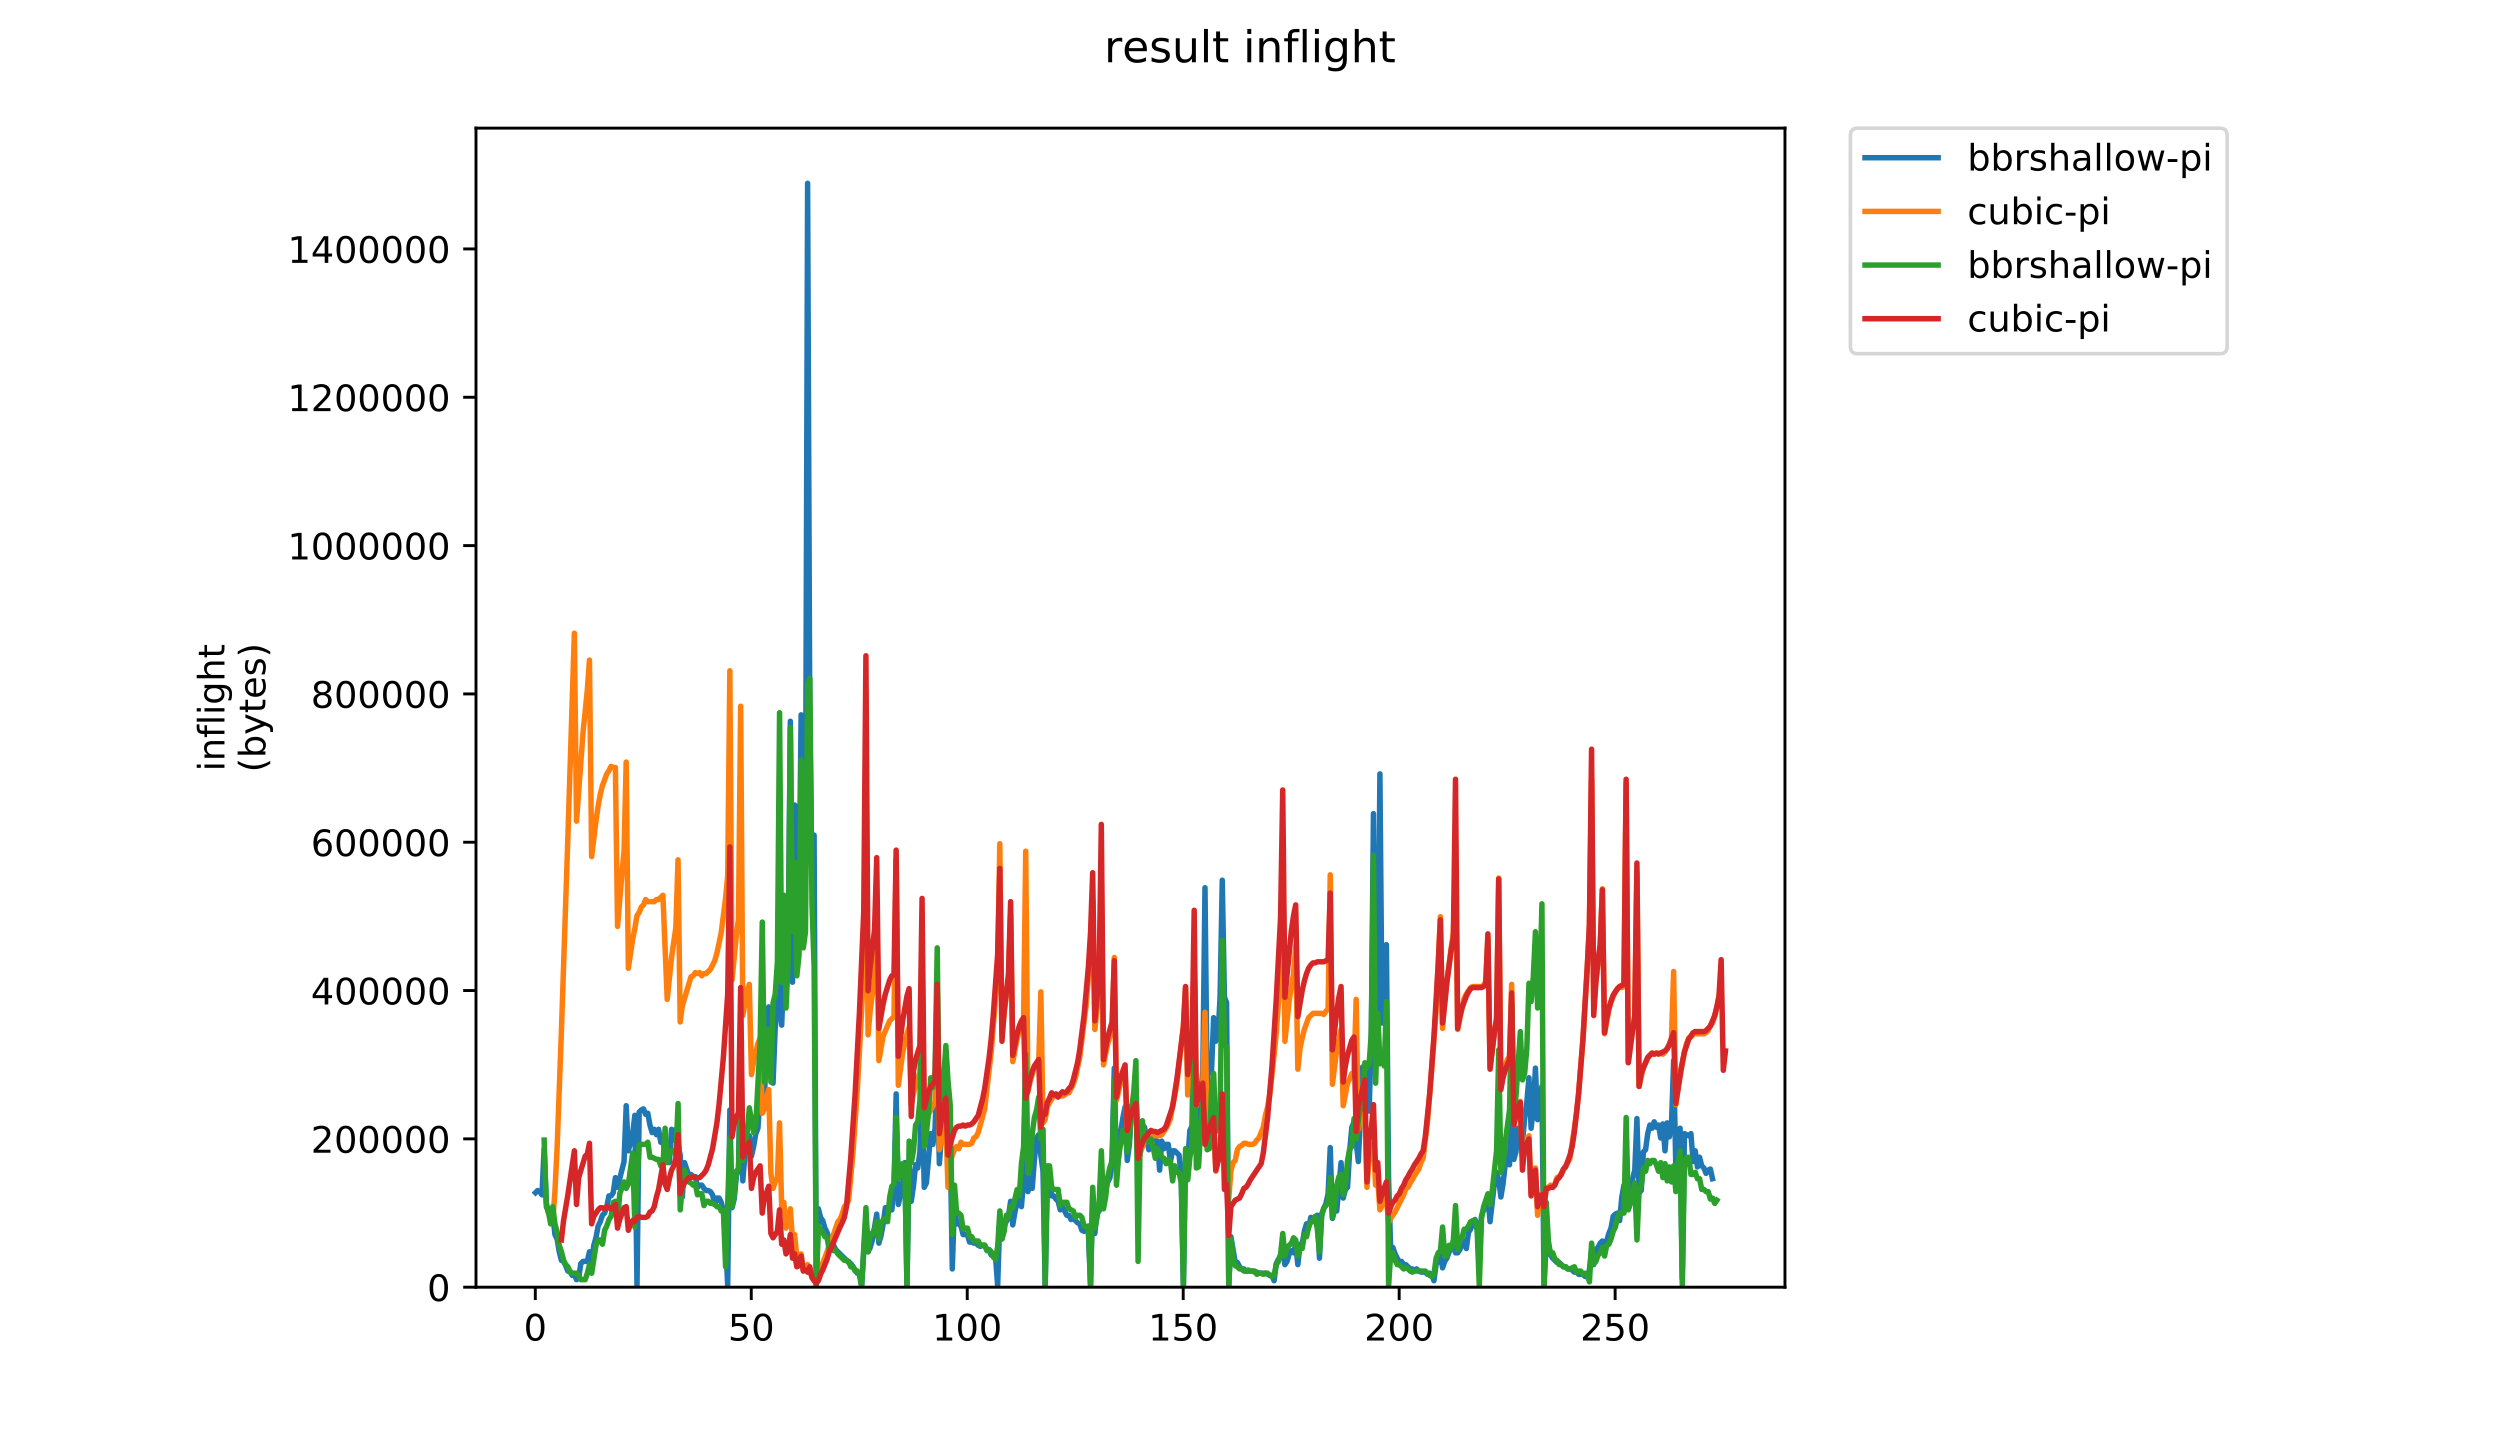 <?xml version="1.0" encoding="utf-8" standalone="no"?>
<!DOCTYPE svg PUBLIC "-//W3C//DTD SVG 1.1//EN"
  "http://www.w3.org/Graphics/SVG/1.1/DTD/svg11.dtd">
<!-- Created with matplotlib (https://matplotlib.org/) -->
<svg height="396pt" version="1.1" viewBox="0 0 684 396" width="684pt" xmlns="http://www.w3.org/2000/svg" xmlns:xlink="http://www.w3.org/1999/xlink">
 <defs>
  <style type="text/css">
*{stroke-linecap:butt;stroke-linejoin:round;}
  </style>
 </defs>
 <g id="figure_1">
  <g id="patch_1">
   <path d="M 0 396 
L 684 396 
L 684 0 
L 0 0 
z
" style="fill:#ffffff;"/>
  </g>
  <g id="axes_1">
   <g id="patch_2">
    <path d="M 130.23 352.174 
L 488.365 352.174 
L 488.365 35.062 
L 130.23 35.062 
z
" style="fill:#ffffff;"/>
   </g>
   <g id="matplotlib.axis_1">
    <g id="xtick_1">
     <g id="line2d_1">
      <defs>
       <path d="M 0 0 
L 0 3.5 
" id="m2d2cc594f7" style="stroke:#000000;stroke-width:0.8;"/>
      </defs>
      <g>
       <use style="stroke:#000000;stroke-width:0.8;" x="146.457" xlink:href="#m2d2cc594f7" y="352.174"/>
      </g>
     </g>
     <g id="text_1">
      <!-- 0 -->
      <defs>
       <path d="M 31.781 66.406 
Q 24.172 66.406 20.328 58.906 
Q 16.5 51.422 16.5 36.375 
Q 16.5 21.391 20.328 13.891 
Q 24.172 6.391 31.781 6.391 
Q 39.453 6.391 43.281 13.891 
Q 47.125 21.391 47.125 36.375 
Q 47.125 51.422 43.281 58.906 
Q 39.453 66.406 31.781 66.406 
z
M 31.781 74.219 
Q 44.047 74.219 50.516 64.516 
Q 56.984 54.828 56.984 36.375 
Q 56.984 17.969 50.516 8.266 
Q 44.047 -1.422 31.781 -1.422 
Q 19.531 -1.422 13.062 8.266 
Q 6.594 17.969 6.594 36.375 
Q 6.594 54.828 13.062 64.516 
Q 19.531 74.219 31.781 74.219 
z
" id="DejaVuSans-48"/>
      </defs>
      <g transform="translate(143.276 366.773)scale(0.1 -0.1)">
       <use xlink:href="#DejaVuSans-48"/>
      </g>
     </g>
    </g>
    <g id="xtick_2">
     <g id="line2d_2">
      <g>
       <use style="stroke:#000000;stroke-width:0.8;" x="205.546" xlink:href="#m2d2cc594f7" y="352.174"/>
      </g>
     </g>
     <g id="text_2">
      <!-- 50 -->
      <defs>
       <path d="M 10.797 72.906 
L 49.516 72.906 
L 49.516 64.594 
L 19.828 64.594 
L 19.828 46.734 
Q 21.969 47.469 24.109 47.828 
Q 26.266 48.188 28.422 48.188 
Q 40.625 48.188 47.75 41.5 
Q 54.891 34.812 54.891 23.391 
Q 54.891 11.625 47.562 5.094 
Q 40.234 -1.422 26.906 -1.422 
Q 22.312 -1.422 17.547 -0.641 
Q 12.797 0.141 7.719 1.703 
L 7.719 11.625 
Q 12.109 9.234 16.797 8.062 
Q 21.484 6.891 26.703 6.891 
Q 35.156 6.891 40.078 11.328 
Q 45.016 15.766 45.016 23.391 
Q 45.016 31 40.078 35.438 
Q 35.156 39.891 26.703 39.891 
Q 22.75 39.891 18.812 39.016 
Q 14.891 38.141 10.797 36.281 
z
" id="DejaVuSans-53"/>
      </defs>
      <g transform="translate(199.183 366.773)scale(0.1 -0.1)">
       <use xlink:href="#DejaVuSans-53"/>
       <use x="63.623" xlink:href="#DejaVuSans-48"/>
      </g>
     </g>
    </g>
    <g id="xtick_3">
     <g id="line2d_3">
      <g>
       <use style="stroke:#000000;stroke-width:0.8;" x="264.635" xlink:href="#m2d2cc594f7" y="352.174"/>
      </g>
     </g>
     <g id="text_3">
      <!-- 100 -->
      <defs>
       <path d="M 12.406 8.297 
L 28.516 8.297 
L 28.516 63.922 
L 10.984 60.406 
L 10.984 69.391 
L 28.422 72.906 
L 38.281 72.906 
L 38.281 8.297 
L 54.391 8.297 
L 54.391 0 
L 12.406 0 
z
" id="DejaVuSans-49"/>
      </defs>
      <g transform="translate(255.091 366.773)scale(0.1 -0.1)">
       <use xlink:href="#DejaVuSans-49"/>
       <use x="63.623" xlink:href="#DejaVuSans-48"/>
       <use x="127.246" xlink:href="#DejaVuSans-48"/>
      </g>
     </g>
    </g>
    <g id="xtick_4">
     <g id="line2d_4">
      <g>
       <use style="stroke:#000000;stroke-width:0.8;" x="323.724" xlink:href="#m2d2cc594f7" y="352.174"/>
      </g>
     </g>
     <g id="text_4">
      <!-- 150 -->
      <g transform="translate(314.18 366.773)scale(0.1 -0.1)">
       <use xlink:href="#DejaVuSans-49"/>
       <use x="63.623" xlink:href="#DejaVuSans-53"/>
       <use x="127.246" xlink:href="#DejaVuSans-48"/>
      </g>
     </g>
    </g>
    <g id="xtick_5">
     <g id="line2d_5">
      <g>
       <use style="stroke:#000000;stroke-width:0.8;" x="382.813" xlink:href="#m2d2cc594f7" y="352.174"/>
      </g>
     </g>
     <g id="text_5">
      <!-- 200 -->
      <defs>
       <path d="M 19.188 8.297 
L 53.609 8.297 
L 53.609 0 
L 7.328 0 
L 7.328 8.297 
Q 12.938 14.109 22.625 23.891 
Q 32.328 33.688 34.812 36.531 
Q 39.547 41.844 41.422 45.531 
Q 43.312 49.219 43.312 52.781 
Q 43.312 58.594 39.234 62.25 
Q 35.156 65.922 28.609 65.922 
Q 23.969 65.922 18.812 64.312 
Q 13.672 62.703 7.812 59.422 
L 7.812 69.391 
Q 13.766 71.781 18.938 73 
Q 24.125 74.219 28.422 74.219 
Q 39.75 74.219 46.484 68.547 
Q 53.219 62.891 53.219 53.422 
Q 53.219 48.922 51.531 44.891 
Q 49.859 40.875 45.406 35.406 
Q 44.188 33.984 37.641 27.219 
Q 31.109 20.453 19.188 8.297 
z
" id="DejaVuSans-50"/>
      </defs>
      <g transform="translate(373.269 366.773)scale(0.1 -0.1)">
       <use xlink:href="#DejaVuSans-50"/>
       <use x="63.623" xlink:href="#DejaVuSans-48"/>
       <use x="127.246" xlink:href="#DejaVuSans-48"/>
      </g>
     </g>
    </g>
    <g id="xtick_6">
     <g id="line2d_6">
      <g>
       <use style="stroke:#000000;stroke-width:0.8;" x="441.901" xlink:href="#m2d2cc594f7" y="352.174"/>
      </g>
     </g>
     <g id="text_6">
      <!-- 250 -->
      <g transform="translate(432.358 366.773)scale(0.1 -0.1)">
       <use xlink:href="#DejaVuSans-50"/>
       <use x="63.623" xlink:href="#DejaVuSans-53"/>
       <use x="127.246" xlink:href="#DejaVuSans-48"/>
      </g>
     </g>
    </g>
   </g>
   <g id="matplotlib.axis_2">
    <g id="ytick_1">
     <g id="line2d_7">
      <defs>
       <path d="M 0 0 
L -3.5 0 
" id="m0509119f7c" style="stroke:#000000;stroke-width:0.8;"/>
      </defs>
      <g>
       <use style="stroke:#000000;stroke-width:0.8;" x="130.23" xlink:href="#m0509119f7c" y="352.174"/>
      </g>
     </g>
     <g id="text_7">
      <!-- 0 -->
      <g transform="translate(116.868 355.973)scale(0.1 -0.1)">
       <use xlink:href="#DejaVuSans-48"/>
      </g>
     </g>
    </g>
    <g id="ytick_2">
     <g id="line2d_8">
      <g>
       <use style="stroke:#000000;stroke-width:0.8;" x="130.23" xlink:href="#m0509119f7c" y="311.594"/>
      </g>
     </g>
     <g id="text_8">
      <!-- 200000 -->
      <g transform="translate(85.055 315.393)scale(0.1 -0.1)">
       <use xlink:href="#DejaVuSans-50"/>
       <use x="63.623" xlink:href="#DejaVuSans-48"/>
       <use x="127.246" xlink:href="#DejaVuSans-48"/>
       <use x="190.869" xlink:href="#DejaVuSans-48"/>
       <use x="254.492" xlink:href="#DejaVuSans-48"/>
       <use x="318.115" xlink:href="#DejaVuSans-48"/>
      </g>
     </g>
    </g>
    <g id="ytick_3">
     <g id="line2d_9">
      <g>
       <use style="stroke:#000000;stroke-width:0.8;" x="130.23" xlink:href="#m0509119f7c" y="271.014"/>
      </g>
     </g>
     <g id="text_9">
      <!-- 400000 -->
      <defs>
       <path d="M 37.797 64.312 
L 12.891 25.391 
L 37.797 25.391 
z
M 35.203 72.906 
L 47.609 72.906 
L 47.609 25.391 
L 58.016 25.391 
L 58.016 17.188 
L 47.609 17.188 
L 47.609 0 
L 37.797 0 
L 37.797 17.188 
L 4.891 17.188 
L 4.891 26.703 
z
" id="DejaVuSans-52"/>
      </defs>
      <g transform="translate(85.055 274.814)scale(0.1 -0.1)">
       <use xlink:href="#DejaVuSans-52"/>
       <use x="63.623" xlink:href="#DejaVuSans-48"/>
       <use x="127.246" xlink:href="#DejaVuSans-48"/>
       <use x="190.869" xlink:href="#DejaVuSans-48"/>
       <use x="254.492" xlink:href="#DejaVuSans-48"/>
       <use x="318.115" xlink:href="#DejaVuSans-48"/>
      </g>
     </g>
    </g>
    <g id="ytick_4">
     <g id="line2d_10">
      <g>
       <use style="stroke:#000000;stroke-width:0.8;" x="130.23" xlink:href="#m0509119f7c" y="230.434"/>
      </g>
     </g>
     <g id="text_10">
      <!-- 600000 -->
      <defs>
       <path d="M 33.016 40.375 
Q 26.375 40.375 22.484 35.828 
Q 18.609 31.297 18.609 23.391 
Q 18.609 15.531 22.484 10.953 
Q 26.375 6.391 33.016 6.391 
Q 39.656 6.391 43.531 10.953 
Q 47.406 15.531 47.406 23.391 
Q 47.406 31.297 43.531 35.828 
Q 39.656 40.375 33.016 40.375 
z
M 52.594 71.297 
L 52.594 62.312 
Q 48.875 64.062 45.094 64.984 
Q 41.312 65.922 37.594 65.922 
Q 27.828 65.922 22.672 59.328 
Q 17.531 52.734 16.797 39.406 
Q 19.672 43.656 24.016 45.922 
Q 28.375 48.188 33.594 48.188 
Q 44.578 48.188 50.953 41.516 
Q 57.328 34.859 57.328 23.391 
Q 57.328 12.156 50.688 5.359 
Q 44.047 -1.422 33.016 -1.422 
Q 20.359 -1.422 13.672 8.266 
Q 6.984 17.969 6.984 36.375 
Q 6.984 53.656 15.188 63.938 
Q 23.391 74.219 37.203 74.219 
Q 40.922 74.219 44.703 73.484 
Q 48.484 72.75 52.594 71.297 
z
" id="DejaVuSans-54"/>
      </defs>
      <g transform="translate(85.055 234.234)scale(0.1 -0.1)">
       <use xlink:href="#DejaVuSans-54"/>
       <use x="63.623" xlink:href="#DejaVuSans-48"/>
       <use x="127.246" xlink:href="#DejaVuSans-48"/>
       <use x="190.869" xlink:href="#DejaVuSans-48"/>
       <use x="254.492" xlink:href="#DejaVuSans-48"/>
       <use x="318.115" xlink:href="#DejaVuSans-48"/>
      </g>
     </g>
    </g>
    <g id="ytick_5">
     <g id="line2d_11">
      <g>
       <use style="stroke:#000000;stroke-width:0.8;" x="130.23" xlink:href="#m0509119f7c" y="189.854"/>
      </g>
     </g>
     <g id="text_11">
      <!-- 800000 -->
      <defs>
       <path d="M 31.781 34.625 
Q 24.75 34.625 20.719 30.859 
Q 16.703 27.094 16.703 20.516 
Q 16.703 13.922 20.719 10.156 
Q 24.75 6.391 31.781 6.391 
Q 38.812 6.391 42.859 10.172 
Q 46.922 13.969 46.922 20.516 
Q 46.922 27.094 42.891 30.859 
Q 38.875 34.625 31.781 34.625 
z
M 21.922 38.812 
Q 15.578 40.375 12.031 44.719 
Q 8.5 49.078 8.5 55.328 
Q 8.5 64.062 14.719 69.141 
Q 20.953 74.219 31.781 74.219 
Q 42.672 74.219 48.875 69.141 
Q 55.078 64.062 55.078 55.328 
Q 55.078 49.078 51.531 44.719 
Q 48 40.375 41.703 38.812 
Q 48.828 37.156 52.797 32.312 
Q 56.781 27.484 56.781 20.516 
Q 56.781 9.906 50.312 4.234 
Q 43.844 -1.422 31.781 -1.422 
Q 19.734 -1.422 13.25 4.234 
Q 6.781 9.906 6.781 20.516 
Q 6.781 27.484 10.781 32.312 
Q 14.797 37.156 21.922 38.812 
z
M 18.312 54.391 
Q 18.312 48.734 21.844 45.562 
Q 25.391 42.391 31.781 42.391 
Q 38.141 42.391 41.719 45.562 
Q 45.312 48.734 45.312 54.391 
Q 45.312 60.062 41.719 63.234 
Q 38.141 66.406 31.781 66.406 
Q 25.391 66.406 21.844 63.234 
Q 18.312 60.062 18.312 54.391 
z
" id="DejaVuSans-56"/>
      </defs>
      <g transform="translate(85.055 193.654)scale(0.1 -0.1)">
       <use xlink:href="#DejaVuSans-56"/>
       <use x="63.623" xlink:href="#DejaVuSans-48"/>
       <use x="127.246" xlink:href="#DejaVuSans-48"/>
       <use x="190.869" xlink:href="#DejaVuSans-48"/>
       <use x="254.492" xlink:href="#DejaVuSans-48"/>
       <use x="318.115" xlink:href="#DejaVuSans-48"/>
      </g>
     </g>
    </g>
    <g id="ytick_6">
     <g id="line2d_12">
      <g>
       <use style="stroke:#000000;stroke-width:0.8;" x="130.23" xlink:href="#m0509119f7c" y="149.274"/>
      </g>
     </g>
     <g id="text_12">
      <!-- 1000000 -->
      <g transform="translate(78.693 153.074)scale(0.1 -0.1)">
       <use xlink:href="#DejaVuSans-49"/>
       <use x="63.623" xlink:href="#DejaVuSans-48"/>
       <use x="127.246" xlink:href="#DejaVuSans-48"/>
       <use x="190.869" xlink:href="#DejaVuSans-48"/>
       <use x="254.492" xlink:href="#DejaVuSans-48"/>
       <use x="318.115" xlink:href="#DejaVuSans-48"/>
       <use x="381.738" xlink:href="#DejaVuSans-48"/>
      </g>
     </g>
    </g>
    <g id="ytick_7">
     <g id="line2d_13">
      <g>
       <use style="stroke:#000000;stroke-width:0.8;" x="130.23" xlink:href="#m0509119f7c" y="108.695"/>
      </g>
     </g>
     <g id="text_13">
      <!-- 1200000 -->
      <g transform="translate(78.693 112.494)scale(0.1 -0.1)">
       <use xlink:href="#DejaVuSans-49"/>
       <use x="63.623" xlink:href="#DejaVuSans-50"/>
       <use x="127.246" xlink:href="#DejaVuSans-48"/>
       <use x="190.869" xlink:href="#DejaVuSans-48"/>
       <use x="254.492" xlink:href="#DejaVuSans-48"/>
       <use x="318.115" xlink:href="#DejaVuSans-48"/>
       <use x="381.738" xlink:href="#DejaVuSans-48"/>
      </g>
     </g>
    </g>
    <g id="ytick_8">
     <g id="line2d_14">
      <g>
       <use style="stroke:#000000;stroke-width:0.8;" x="130.23" xlink:href="#m0509119f7c" y="68.115"/>
      </g>
     </g>
     <g id="text_14">
      <!-- 1400000 -->
      <g transform="translate(78.693 71.914)scale(0.1 -0.1)">
       <use xlink:href="#DejaVuSans-49"/>
       <use x="63.623" xlink:href="#DejaVuSans-52"/>
       <use x="127.246" xlink:href="#DejaVuSans-48"/>
       <use x="190.869" xlink:href="#DejaVuSans-48"/>
       <use x="254.492" xlink:href="#DejaVuSans-48"/>
       <use x="318.115" xlink:href="#DejaVuSans-48"/>
       <use x="381.738" xlink:href="#DejaVuSans-48"/>
      </g>
     </g>
    </g>
    <g id="text_15">
     <!-- inflight -->
     <defs>
      <path d="M 9.422 54.688 
L 18.406 54.688 
L 18.406 0 
L 9.422 0 
z
M 9.422 75.984 
L 18.406 75.984 
L 18.406 64.594 
L 9.422 64.594 
z
" id="DejaVuSans-105"/>
      <path d="M 54.891 33.016 
L 54.891 0 
L 45.906 0 
L 45.906 32.719 
Q 45.906 40.484 42.875 44.328 
Q 39.844 48.188 33.797 48.188 
Q 26.516 48.188 22.312 43.547 
Q 18.109 38.922 18.109 30.906 
L 18.109 0 
L 9.078 0 
L 9.078 54.688 
L 18.109 54.688 
L 18.109 46.188 
Q 21.344 51.125 25.703 53.562 
Q 30.078 56 35.797 56 
Q 45.219 56 50.047 50.172 
Q 54.891 44.344 54.891 33.016 
z
" id="DejaVuSans-110"/>
      <path d="M 37.109 75.984 
L 37.109 68.5 
L 28.516 68.5 
Q 23.688 68.5 21.797 66.547 
Q 19.922 64.594 19.922 59.516 
L 19.922 54.688 
L 34.719 54.688 
L 34.719 47.703 
L 19.922 47.703 
L 19.922 0 
L 10.891 0 
L 10.891 47.703 
L 2.297 47.703 
L 2.297 54.688 
L 10.891 54.688 
L 10.891 58.5 
Q 10.891 67.625 15.141 71.797 
Q 19.391 75.984 28.609 75.984 
z
" id="DejaVuSans-102"/>
      <path d="M 9.422 75.984 
L 18.406 75.984 
L 18.406 0 
L 9.422 0 
z
" id="DejaVuSans-108"/>
      <path d="M 45.406 27.984 
Q 45.406 37.75 41.375 43.109 
Q 37.359 48.484 30.078 48.484 
Q 22.859 48.484 18.828 43.109 
Q 14.797 37.75 14.797 27.984 
Q 14.797 18.266 18.828 12.891 
Q 22.859 7.516 30.078 7.516 
Q 37.359 7.516 41.375 12.891 
Q 45.406 18.266 45.406 27.984 
z
M 54.391 6.781 
Q 54.391 -7.172 48.188 -13.984 
Q 42 -20.797 29.203 -20.797 
Q 24.469 -20.797 20.266 -20.094 
Q 16.062 -19.391 12.109 -17.922 
L 12.109 -9.188 
Q 16.062 -11.328 19.922 -12.344 
Q 23.781 -13.375 27.781 -13.375 
Q 36.625 -13.375 41.016 -8.766 
Q 45.406 -4.156 45.406 5.172 
L 45.406 9.625 
Q 42.625 4.781 38.281 2.391 
Q 33.938 0 27.875 0 
Q 17.828 0 11.672 7.656 
Q 5.516 15.328 5.516 27.984 
Q 5.516 40.672 11.672 48.328 
Q 17.828 56 27.875 56 
Q 33.938 56 38.281 53.609 
Q 42.625 51.219 45.406 46.391 
L 45.406 54.688 
L 54.391 54.688 
z
" id="DejaVuSans-103"/>
      <path d="M 54.891 33.016 
L 54.891 0 
L 45.906 0 
L 45.906 32.719 
Q 45.906 40.484 42.875 44.328 
Q 39.844 48.188 33.797 48.188 
Q 26.516 48.188 22.312 43.547 
Q 18.109 38.922 18.109 30.906 
L 18.109 0 
L 9.078 0 
L 9.078 75.984 
L 18.109 75.984 
L 18.109 46.188 
Q 21.344 51.125 25.703 53.562 
Q 30.078 56 35.797 56 
Q 45.219 56 50.047 50.172 
Q 54.891 44.344 54.891 33.016 
z
" id="DejaVuSans-104"/>
      <path d="M 18.312 70.219 
L 18.312 54.688 
L 36.812 54.688 
L 36.812 47.703 
L 18.312 47.703 
L 18.312 18.016 
Q 18.312 11.328 20.141 9.422 
Q 21.969 7.516 27.594 7.516 
L 36.812 7.516 
L 36.812 0 
L 27.594 0 
Q 17.188 0 13.234 3.875 
Q 9.281 7.766 9.281 18.016 
L 9.281 47.703 
L 2.688 47.703 
L 2.688 54.688 
L 9.281 54.688 
L 9.281 70.219 
z
" id="DejaVuSans-116"/>
     </defs>
     <g transform="translate(61.415 211.018)rotate(-90)scale(0.1 -0.1)">
      <use xlink:href="#DejaVuSans-105"/>
      <use x="27.783" xlink:href="#DejaVuSans-110"/>
      <use x="91.162" xlink:href="#DejaVuSans-102"/>
      <use x="126.367" xlink:href="#DejaVuSans-108"/>
      <use x="154.15" xlink:href="#DejaVuSans-105"/>
      <use x="181.934" xlink:href="#DejaVuSans-103"/>
      <use x="245.41" xlink:href="#DejaVuSans-104"/>
      <use x="308.789" xlink:href="#DejaVuSans-116"/>
     </g>
     <!-- (bytes) -->
     <defs>
      <path d="M 31 75.875 
Q 24.469 64.656 21.281 53.656 
Q 18.109 42.672 18.109 31.391 
Q 18.109 20.125 21.312 9.062 
Q 24.516 -2 31 -13.188 
L 23.188 -13.188 
Q 15.875 -1.703 12.234 9.375 
Q 8.594 20.453 8.594 31.391 
Q 8.594 42.281 12.203 53.312 
Q 15.828 64.359 23.188 75.875 
z
" id="DejaVuSans-40"/>
      <path d="M 48.688 27.297 
Q 48.688 37.203 44.609 42.844 
Q 40.531 48.484 33.406 48.484 
Q 26.266 48.484 22.188 42.844 
Q 18.109 37.203 18.109 27.297 
Q 18.109 17.391 22.188 11.75 
Q 26.266 6.109 33.406 6.109 
Q 40.531 6.109 44.609 11.75 
Q 48.688 17.391 48.688 27.297 
z
M 18.109 46.391 
Q 20.953 51.266 25.266 53.625 
Q 29.594 56 35.594 56 
Q 45.562 56 51.781 48.094 
Q 58.016 40.188 58.016 27.297 
Q 58.016 14.406 51.781 6.484 
Q 45.562 -1.422 35.594 -1.422 
Q 29.594 -1.422 25.266 0.953 
Q 20.953 3.328 18.109 8.203 
L 18.109 0 
L 9.078 0 
L 9.078 75.984 
L 18.109 75.984 
z
" id="DejaVuSans-98"/>
      <path d="M 32.172 -5.078 
Q 28.375 -14.844 24.75 -17.812 
Q 21.141 -20.797 15.094 -20.797 
L 7.906 -20.797 
L 7.906 -13.281 
L 13.188 -13.281 
Q 16.891 -13.281 18.938 -11.516 
Q 21 -9.766 23.484 -3.219 
L 25.094 0.875 
L 2.984 54.688 
L 12.5 54.688 
L 29.594 11.922 
L 46.688 54.688 
L 56.203 54.688 
z
" id="DejaVuSans-121"/>
      <path d="M 56.203 29.594 
L 56.203 25.203 
L 14.891 25.203 
Q 15.484 15.922 20.484 11.062 
Q 25.484 6.203 34.422 6.203 
Q 39.594 6.203 44.453 7.469 
Q 49.312 8.734 54.109 11.281 
L 54.109 2.781 
Q 49.266 0.734 44.188 -0.344 
Q 39.109 -1.422 33.891 -1.422 
Q 20.797 -1.422 13.156 6.188 
Q 5.516 13.812 5.516 26.812 
Q 5.516 40.234 12.766 48.109 
Q 20.016 56 32.328 56 
Q 43.359 56 49.781 48.891 
Q 56.203 41.797 56.203 29.594 
z
M 47.219 32.234 
Q 47.125 39.594 43.094 43.984 
Q 39.062 48.391 32.422 48.391 
Q 24.906 48.391 20.391 44.141 
Q 15.875 39.891 15.188 32.172 
z
" id="DejaVuSans-101"/>
      <path d="M 44.281 53.078 
L 44.281 44.578 
Q 40.484 46.531 36.375 47.5 
Q 32.281 48.484 27.875 48.484 
Q 21.188 48.484 17.844 46.438 
Q 14.5 44.391 14.5 40.281 
Q 14.5 37.156 16.891 35.375 
Q 19.281 33.594 26.516 31.984 
L 29.594 31.297 
Q 39.156 29.25 43.188 25.516 
Q 47.219 21.781 47.219 15.094 
Q 47.219 7.469 41.188 3.016 
Q 35.156 -1.422 24.609 -1.422 
Q 20.219 -1.422 15.453 -0.562 
Q 10.688 0.297 5.422 2 
L 5.422 11.281 
Q 10.406 8.688 15.234 7.391 
Q 20.062 6.109 24.812 6.109 
Q 31.156 6.109 34.562 8.281 
Q 37.984 10.453 37.984 14.406 
Q 37.984 18.062 35.516 20.016 
Q 33.062 21.969 24.703 23.781 
L 21.578 24.516 
Q 13.234 26.266 9.516 29.906 
Q 5.812 33.547 5.812 39.891 
Q 5.812 47.609 11.281 51.797 
Q 16.75 56 26.812 56 
Q 31.781 56 36.172 55.266 
Q 40.578 54.547 44.281 53.078 
z
" id="DejaVuSans-115"/>
      <path d="M 8.016 75.875 
L 15.828 75.875 
Q 23.141 64.359 26.781 53.312 
Q 30.422 42.281 30.422 31.391 
Q 30.422 20.453 26.781 9.375 
Q 23.141 -1.703 15.828 -13.188 
L 8.016 -13.188 
Q 14.5 -2 17.703 9.062 
Q 20.906 20.125 20.906 31.391 
Q 20.906 42.672 17.703 53.656 
Q 14.5 64.656 8.016 75.875 
z
" id="DejaVuSans-41"/>
     </defs>
     <g transform="translate(72.613 211.295)rotate(-90)scale(0.1 -0.1)">
      <use xlink:href="#DejaVuSans-40"/>
      <use x="39.014" xlink:href="#DejaVuSans-98"/>
      <use x="102.49" xlink:href="#DejaVuSans-121"/>
      <use x="161.67" xlink:href="#DejaVuSans-116"/>
      <use x="200.879" xlink:href="#DejaVuSans-101"/>
      <use x="262.402" xlink:href="#DejaVuSans-115"/>
      <use x="314.502" xlink:href="#DejaVuSans-41"/>
     </g>
    </g>
   </g>
   <g id="line2d_15">
    <path clip-path="url(#pd83a686e89)" d="M 146.509 326.32 
L 147.1 325.732 
L 147.691 326.026 
L 148.282 326.907 
L 148.873 314.274 
L 149.463 328.964 
L 150.054 331.902 
L 151.236 331.902 
L 151.827 337.778 
L 152.418 338.953 
L 153.009 342.479 
L 153.6 344.829 
L 154.191 345.123 
L 154.781 346.298 
L 155.372 347.767 
L 155.963 347.767 
L 156.554 348.942 
L 157.145 348.649 
L 157.736 350.118 
L 158.327 349.53 
L 158.918 345.711 
L 159.509 345.123 
L 160.69 345.123 
L 161.281 342.479 
L 161.872 345.123 
L 162.463 340.716 
L 163.054 338.659 
L 163.645 335.428 
L 164.236 334.252 
L 164.827 332.49 
L 165.417 331.902 
L 166.008 330.139 
L 166.599 327.201 
L 167.19 327.201 
L 167.781 326.32 
L 168.372 322.207 
L 168.963 324.851 
L 170.735 317.8 
L 171.326 302.522 
L 171.917 314.862 
L 173.099 310.161 
L 173.69 305.166 
L 174.281 351.88 
L 174.872 304.285 
L 175.463 303.697 
L 176.053 303.404 
L 176.644 304.873 
L 177.235 304.579 
L 177.826 307.811 
L 178.417 309.867 
L 179.008 308.986 
L 179.599 310.455 
L 180.19 308.986 
L 180.781 312.511 
L 181.371 311.924 
L 181.962 315.743 
L 182.553 317.8 
L 183.144 318.094 
L 183.735 308.986 
L 184.326 311.924 
L 184.917 308.986 
L 185.508 313.099 
L 186.099 316.037 
L 186.689 327.495 
L 187.28 318.094 
L 188.462 321.619 
L 189.053 321.325 
L 189.644 321.913 
L 190.235 321.913 
L 190.826 324.851 
L 191.417 324.263 
L 192.007 324.263 
L 192.598 325.145 
L 193.189 325.732 
L 193.78 325.732 
L 194.371 326.026 
L 194.962 326.907 
L 195.553 329.552 
L 196.144 327.789 
L 196.735 327.789 
L 197.325 328.964 
L 197.916 331.314 
L 198.507 338.953 
L 199.098 351.88 
L 199.689 303.697 
L 200.28 330.433 
L 200.871 328.083 
L 201.462 321.913 
L 202.053 319.563 
L 202.643 285.188 
L 203.234 323.088 
L 203.825 315.743 
L 204.416 313.98 
L 205.007 310.749 
L 205.598 316.331 
L 206.189 313.687 
L 206.78 310.161 
L 207.371 308.692 
L 207.961 299.584 
L 208.552 299.29 
L 209.143 301.053 
L 209.734 283.425 
L 210.325 275.493 
L 210.916 292.533 
L 211.507 296.352 
L 212.098 281.075 
L 212.689 276.668 
L 213.279 229.072 
L 213.87 280.487 
L 214.461 264.916 
L 215.052 262.272 
L 215.643 260.803 
L 216.234 197.342 
L 216.825 268.735 
L 217.416 220.259 
L 218.007 249.051 
L 218.597 247.288 
L 219.188 195.579 
L 219.779 254.339 
L 220.37 235.536 
L 220.961 50.149 
L 221.552 195.579 
L 222.143 239.355 
L 222.734 228.485 
L 223.325 351.88 
L 223.915 330.727 
L 224.506 333.077 
L 225.097 333.959 
L 225.688 336.015 
L 226.279 337.19 
L 226.87 338.953 
L 227.461 340.128 
L 228.052 340.716 
L 228.643 341.891 
L 232.188 345.417 
L 232.779 345.711 
L 234.551 348.355 
L 235.142 348.355 
L 235.733 351.88 
L 236.915 333.665 
L 237.506 342.479 
L 238.097 341.304 
L 238.688 339.247 
L 239.869 332.196 
L 240.46 340.128 
L 241.051 338.072 
L 241.642 334.84 
L 242.233 330.433 
L 242.824 330.433 
L 243.415 329.845 
L 244.006 331.021 
L 244.597 324.851 
L 245.187 299.29 
L 245.778 329.552 
L 246.369 326.907 
L 246.96 326.614 
L 247.551 318.094 
L 248.142 351.88 
L 248.733 318.094 
L 249.324 328.67 
L 249.915 324.557 
L 250.505 318.681 
L 251.096 319.563 
L 251.687 315.156 
L 252.278 297.234 
L 252.869 324.851 
L 253.46 323.676 
L 254.642 310.161 
L 255.233 313.099 
L 255.823 308.692 
L 256.414 292.827 
L 257.005 318.387 
L 257.596 310.749 
L 258.187 306.929 
L 258.778 298.409 
L 259.369 308.692 
L 259.96 311.924 
L 260.551 347.18 
L 261.141 328.964 
L 261.732 334.84 
L 262.323 334.84 
L 262.914 335.428 
L 263.505 337.778 
L 264.687 337.778 
L 265.278 339.835 
L 265.869 339.835 
L 266.459 340.128 
L 267.05 340.128 
L 267.641 340.716 
L 268.232 341.01 
L 268.823 340.716 
L 269.414 340.716 
L 270.005 341.891 
L 270.596 341.891 
L 271.187 343.36 
L 271.777 343.654 
L 272.368 343.654 
L 272.959 351.88 
L 273.55 333.665 
L 274.141 338.953 
L 274.732 335.134 
L 275.323 334.252 
L 275.914 332.783 
L 276.505 328.67 
L 277.095 335.134 
L 277.686 331.608 
L 278.277 328.964 
L 278.868 327.201 
L 279.459 330.139 
L 280.05 323.088 
L 280.641 289.301 
L 281.232 326.026 
L 281.823 323.969 
L 282.413 325.145 
L 283.004 317.506 
L 283.595 311.336 
L 284.186 310.455 
L 284.777 316.037 
L 285.368 320.444 
L 285.959 351.88 
L 286.55 323.088 
L 287.141 321.913 
L 287.731 327.201 
L 288.322 327.201 
L 288.913 328.083 
L 289.504 328.67 
L 290.095 331.021 
L 290.686 330.139 
L 291.868 332.49 
L 292.459 332.49 
L 293.049 333.665 
L 293.64 333.077 
L 294.231 333.959 
L 294.822 334.546 
L 295.413 334.84 
L 296.004 336.603 
L 296.595 336.897 
L 297.186 336.603 
L 297.777 337.19 
L 298.367 351.587 
L 298.958 327.201 
L 299.549 337.484 
L 300.14 331.902 
L 300.731 331.314 
L 301.322 319.563 
L 301.913 328.376 
L 302.504 325.145 
L 303.095 323.382 
L 303.685 322.207 
L 304.276 316.625 
L 304.867 292.239 
L 305.458 320.738 
L 306.049 316.625 
L 306.64 309.573 
L 307.231 305.754 
L 307.822 302.816 
L 308.413 317.506 
L 309.003 313.099 
L 309.594 302.522 
L 310.185 302.228 
L 310.776 298.115 
L 311.367 312.218 
L 311.958 313.98 
L 312.549 308.692 
L 313.14 308.398 
L 314.321 314.568 
L 314.912 311.336 
L 315.503 311.336 
L 316.094 311.924 
L 316.685 312.218 
L 317.276 320.15 
L 317.867 312.218 
L 318.458 314.274 
L 319.049 313.099 
L 319.639 313.099 
L 320.23 317.8 
L 320.821 314.862 
L 321.412 314.862 
L 322.594 316.037 
L 323.185 321.913 
L 323.776 351.587 
L 324.367 316.037 
L 324.957 317.8 
L 325.548 309.28 
L 326.139 308.104 
L 326.73 266.973 
L 327.321 312.511 
L 327.912 304.873 
L 329.094 293.121 
L 329.685 242.881 
L 330.275 297.821 
L 330.866 288.42 
L 331.457 293.414 
L 332.048 278.431 
L 332.639 284.894 
L 333.23 283.719 
L 333.821 272.555 
L 334.412 240.824 
L 335.003 272.849 
L 335.593 274.318 
L 336.184 351.88 
L 336.775 338.366 
L 337.957 345.417 
L 338.548 345.417 
L 339.139 346.592 
L 339.73 347.18 
L 340.321 347.18 
L 340.911 347.767 
L 342.684 347.767 
L 343.275 348.061 
L 343.866 348.061 
L 344.457 348.355 
L 346.229 348.355 
L 347.411 348.942 
L 348.002 348.942 
L 348.593 350.411 
L 349.184 345.711 
L 349.775 344.535 
L 350.366 343.654 
L 350.957 341.597 
L 351.547 346.004 
L 352.138 345.123 
L 352.729 343.066 
L 353.32 342.185 
L 353.911 342.773 
L 354.502 340.422 
L 355.093 346.004 
L 355.684 340.422 
L 356.275 340.422 
L 356.865 336.897 
L 357.456 334.84 
L 358.047 335.721 
L 358.638 333.077 
L 359.229 333.371 
L 359.82 333.371 
L 360.411 332.49 
L 361.002 344.242 
L 361.593 332.196 
L 362.774 329.258 
L 363.365 326.614 
L 363.956 313.98 
L 364.547 333.371 
L 365.138 331.021 
L 365.729 331.314 
L 366.911 318.094 
L 367.501 327.789 
L 368.092 325.438 
L 368.683 324.851 
L 369.274 314.862 
L 369.865 308.398 
L 370.456 306.929 
L 371.638 317.8 
L 372.819 291.945 
L 373.41 292.827 
L 374.592 303.991 
L 375.183 284.013 
L 375.774 222.609 
L 376.365 287.538 
L 376.956 275.199 
L 377.547 211.738 
L 378.137 279.9 
L 378.728 260.509 
L 379.319 258.452 
L 379.91 322.207 
L 380.501 342.185 
L 381.092 341.304 
L 381.683 343.066 
L 382.865 345.417 
L 383.455 345.123 
L 384.046 346.004 
L 384.637 346.004 
L 385.819 347.18 
L 386.41 347.18 
L 387.001 347.473 
L 387.592 347.18 
L 388.183 347.767 
L 388.773 348.061 
L 389.955 348.061 
L 390.546 348.649 
L 391.137 348.355 
L 391.728 348.649 
L 392.319 350.411 
L 392.91 346.004 
L 393.501 344.829 
L 394.091 342.773 
L 394.682 346.886 
L 395.273 345.123 
L 395.864 344.242 
L 397.046 341.01 
L 397.637 341.01 
L 398.228 342.773 
L 398.819 342.773 
L 399.409 341.891 
L 400 340.422 
L 400.591 339.541 
L 401.182 341.597 
L 401.773 337.19 
L 402.364 336.309 
L 402.955 334.546 
L 403.546 333.665 
L 404.137 335.134 
L 404.727 344.242 
L 405.318 332.783 
L 405.909 331.021 
L 406.5 330.727 
L 407.091 327.201 
L 407.682 334.252 
L 408.864 323.676 
L 409.455 320.738 
L 410.045 322.794 
L 410.636 327.495 
L 411.227 323.969 
L 411.818 318.681 
L 412.409 316.037 
L 413 318.681 
L 413.591 291.064 
L 414.182 317.212 
L 414.773 315.156 
L 415.363 308.692 
L 415.954 311.63 
L 416.545 312.511 
L 417.136 306.048 
L 417.727 301.641 
L 418.318 294.883 
L 418.909 308.692 
L 419.5 303.404 
L 420.091 292.239 
L 420.681 306.342 
L 421.272 302.228 
L 421.863 297.234 
L 422.454 351.88 
L 423.045 339.541 
L 423.636 340.716 
L 424.227 343.36 
L 424.818 344.242 
L 425.999 345.417 
L 426.59 345.417 
L 427.772 346.592 
L 428.363 346.592 
L 428.954 347.18 
L 429.545 347.18 
L 430.136 347.473 
L 430.727 348.061 
L 431.317 347.767 
L 431.908 348.649 
L 433.09 348.649 
L 433.681 349.236 
L 434.272 349.236 
L 434.863 347.473 
L 435.454 341.891 
L 436.045 346.004 
L 436.635 341.891 
L 437.226 341.304 
L 437.817 340.128 
L 438.408 339.541 
L 438.999 342.479 
L 439.59 339.541 
L 440.181 337.484 
L 440.772 336.015 
L 441.363 332.783 
L 441.953 332.196 
L 442.544 331.902 
L 443.135 333.959 
L 443.726 327.495 
L 444.317 324.263 
L 444.908 323.676 
L 445.499 329.552 
L 446.09 328.083 
L 446.681 322.5 
L 447.271 320.15 
L 447.862 306.048 
L 448.453 326.32 
L 449.044 325.732 
L 449.635 315.156 
L 450.226 314.568 
L 450.817 310.161 
L 451.408 307.811 
L 451.999 308.692 
L 452.589 306.929 
L 453.18 308.398 
L 453.771 307.811 
L 454.362 311.336 
L 454.953 307.517 
L 455.544 314.862 
L 456.135 307.223 
L 456.726 311.042 
L 457.317 307.517 
L 457.907 290.183 
L 458.498 319.269 
L 459.089 313.099 
L 459.68 308.692 
L 460.271 349.824 
L 460.862 310.161 
L 462.044 310.749 
L 462.635 310.161 
L 463.225 317.8 
L 463.816 314.862 
L 464.407 319.269 
L 464.998 316.625 
L 465.589 318.975 
L 466.18 319.563 
L 466.771 321.032 
L 467.362 320.15 
L 467.953 319.856 
L 468.543 322.5 
L 468.543 322.5 
" style="fill:none;stroke:#1f77b4;stroke-linecap:square;stroke-width:1.5;"/>
   </g>
   <g id="line2d_16">
    <path clip-path="url(#pd83a686e89)" d="M 151.234 334.252 
L 151.825 326.026 
L 152.416 314.274 
L 153.597 282.25 
L 155.37 229.072 
L 157.143 173.251 
L 157.734 224.666 
L 159.506 200.574 
L 160.688 188.822 
L 161.279 180.596 
L 161.87 234.361 
L 163.052 224.666 
L 163.642 220.552 
L 164.233 217.321 
L 164.824 214.97 
L 166.006 211.738 
L 166.597 210.857 
L 167.188 209.682 
L 167.779 209.976 
L 168.37 209.976 
L 168.96 253.458 
L 170.142 239.355 
L 170.733 232.892 
L 171.324 208.507 
L 171.915 264.916 
L 173.097 256.983 
L 173.688 254.045 
L 174.278 250.52 
L 174.869 249.638 
L 175.46 248.169 
L 176.051 247.582 
L 176.642 246.113 
L 177.233 246.7 
L 179.006 246.7 
L 179.596 246.113 
L 180.187 246.113 
L 181.369 244.938 
L 182.551 273.436 
L 183.733 261.978 
L 184.914 253.752 
L 185.505 235.242 
L 186.096 279.606 
L 186.687 275.199 
L 189.051 267.266 
L 189.642 266.973 
L 190.232 266.091 
L 190.823 266.385 
L 191.414 266.091 
L 192.005 266.973 
L 192.596 266.385 
L 193.187 266.385 
L 194.369 265.21 
L 195.55 262.859 
L 196.141 260.803 
L 197.323 255.221 
L 198.505 245.819 
L 199.096 239.649 
L 199.687 183.534 
L 200.278 268.148 
L 201.459 256.102 
L 202.05 251.401 
L 202.641 193.229 
L 203.232 277.843 
L 204.414 271.38 
L 205.005 269.323 
L 205.596 294.002 
L 206.186 290.476 
L 207.368 285.482 
L 207.959 284.013 
L 208.55 304.579 
L 209.141 303.404 
L 209.732 300.466 
L 210.323 298.115 
L 210.914 321.032 
L 211.504 325.145 
L 212.095 323.382 
L 212.686 322.207 
L 213.277 307.223 
L 213.868 330.433 
L 214.459 328.964 
L 215.05 336.015 
L 215.641 334.84 
L 216.232 330.727 
L 216.822 338.953 
L 217.413 337.778 
L 218.004 343.948 
L 218.595 345.417 
L 219.186 343.066 
L 219.777 347.473 
L 220.368 346.886 
L 220.959 346.004 
L 221.55 348.355 
L 222.14 348.061 
L 222.731 349.236 
L 223.322 348.942 
L 224.504 347.18 
L 226.277 342.479 
L 226.868 340.716 
L 227.458 339.541 
L 229.231 334.252 
L 229.822 333.665 
L 230.413 332.196 
L 231.004 330.139 
L 231.595 329.552 
L 232.186 328.376 
L 233.367 315.449 
L 234.549 298.409 
L 235.731 276.668 
L 236.322 264.622 
L 236.913 205.275 
L 237.504 283.131 
L 238.094 276.374 
L 239.276 267.56 
L 239.867 248.463 
L 240.458 290.183 
L 241.64 283.425 
L 243.412 279.312 
L 244.594 278.137 
L 245.185 234.948 
L 245.776 296.94 
L 246.958 288.126 
L 248.14 282.838 
L 248.73 281.075 
L 249.321 302.228 
L 249.912 299.29 
L 251.094 294.883 
L 251.685 293.414 
L 252.276 264.035 
L 252.867 309.28 
L 254.048 304.873 
L 255.821 301.347 
L 256.412 280.781 
L 257.003 314.568 
L 258.185 308.692 
L 258.776 306.635 
L 259.366 324.851 
L 259.957 318.094 
L 260.548 316.037 
L 261.139 314.568 
L 261.73 313.687 
L 262.321 314.274 
L 262.912 312.511 
L 263.503 313.099 
L 265.275 313.099 
L 265.866 312.805 
L 266.457 311.336 
L 267.048 311.042 
L 267.639 309.867 
L 269.412 303.404 
L 271.184 287.832 
L 272.366 273.436 
L 272.957 264.035 
L 273.548 230.835 
L 274.139 283.131 
L 274.73 277.255 
L 275.911 267.854 
L 276.502 250.226 
L 277.093 290.476 
L 278.275 284.307 
L 279.457 280.193 
L 280.048 279.018 
L 280.638 232.892 
L 281.229 298.703 
L 281.82 296.059 
L 283.002 291.945 
L 284.184 290.77 
L 284.775 271.38 
L 285.366 307.223 
L 285.956 306.342 
L 286.547 302.816 
L 287.138 301.641 
L 288.32 299.878 
L 289.502 299.878 
L 290.093 299.584 
L 290.684 299.878 
L 291.274 299.584 
L 291.865 298.997 
L 292.456 298.997 
L 293.638 296.646 
L 294.229 294.883 
L 295.411 289.301 
L 297.183 274.905 
L 298.365 260.215 
L 298.956 246.407 
L 299.547 281.662 
L 300.729 270.498 
L 301.32 242.587 
L 301.91 291.358 
L 303.092 285.482 
L 304.274 281.662 
L 304.865 261.978 
L 305.456 301.053 
L 306.638 296.059 
L 307.819 293.121 
L 308.41 310.455 
L 309.592 305.46 
L 310.183 303.991 
L 310.774 303.11 
L 311.365 317.506 
L 312.546 313.687 
L 313.728 311.042 
L 314.319 310.161 
L 314.91 310.749 
L 317.274 310.749 
L 317.864 310.455 
L 319.046 308.692 
L 319.637 307.517 
L 320.228 306.048 
L 320.819 302.522 
L 321.41 299.878 
L 322.001 296.352 
L 323.773 280.781 
L 324.364 270.204 
L 324.955 299.584 
L 325.546 290.77 
L 326.137 285.776 
L 326.728 265.21 
L 327.319 302.522 
L 327.91 299.878 
L 328.5 297.821 
L 329.091 296.646 
L 329.682 276.962 
L 330.273 310.161 
L 332.046 305.754 
L 332.637 320.444 
L 333.228 317.8 
L 333.818 316.037 
L 334.409 314.862 
L 335.591 313.099 
L 336.182 328.083 
L 336.773 320.444 
L 337.364 318.094 
L 337.955 317.506 
L 338.546 314.568 
L 339.136 313.687 
L 339.727 313.393 
L 340.318 312.805 
L 340.909 312.805 
L 341.5 313.099 
L 342.682 313.099 
L 343.273 312.805 
L 343.864 311.924 
L 344.454 311.336 
L 345.636 308.398 
L 346.227 305.166 
L 346.818 302.816 
L 347.409 299.584 
L 348.591 288.714 
L 349.182 282.544 
L 350.363 266.091 
L 350.954 236.711 
L 351.545 284.894 
L 352.727 273.73 
L 353.909 266.385 
L 354.5 258.746 
L 355.09 292.533 
L 355.681 286.951 
L 356.272 284.013 
L 356.863 281.662 
L 358.045 278.431 
L 359.227 277.255 
L 361.59 277.255 
L 362.181 277.549 
L 362.772 276.668 
L 363.363 276.08 
L 363.954 239.355 
L 364.545 296.646 
L 365.726 287.245 
L 366.908 281.662 
L 367.499 302.522 
L 368.681 296.352 
L 369.272 295.177 
L 369.863 293.708 
L 370.454 293.414 
L 371.044 273.436 
L 371.635 308.986 
L 372.226 306.635 
L 373.408 303.404 
L 373.999 324.851 
L 374.59 316.331 
L 375.181 314.274 
L 375.772 313.099 
L 376.362 324.263 
L 376.953 323.088 
L 377.544 331.021 
L 379.317 327.495 
L 379.908 334.546 
L 380.499 333.371 
L 381.68 331.608 
L 384.044 326.907 
L 384.635 325.145 
L 385.226 324.851 
L 385.817 323.676 
L 386.408 322.794 
L 386.998 321.619 
L 388.18 319.856 
L 388.771 318.094 
L 389.362 316.918 
L 390.544 307.223 
L 391.726 292.533 
L 392.907 276.668 
L 394.089 250.814 
L 394.68 281.369 
L 395.271 273.436 
L 397.044 259.334 
L 397.634 255.221 
L 398.225 238.768 
L 398.816 281.662 
L 399.998 275.786 
L 400.589 273.142 
L 401.18 271.967 
L 402.362 270.204 
L 402.952 269.911 
L 405.316 269.911 
L 405.907 269.617 
L 406.498 268.442 
L 407.089 256.69 
L 407.68 291.945 
L 408.861 282.25 
L 409.452 278.431 
L 410.043 240.237 
L 410.634 297.234 
L 411.816 291.652 
L 412.407 289.889 
L 412.998 289.007 
L 413.588 269.323 
L 414.179 307.811 
L 415.361 303.11 
L 415.952 301.347 
L 416.543 316.331 
L 417.134 313.687 
L 417.725 313.393 
L 418.316 310.749 
L 418.906 326.614 
L 419.497 321.619 
L 420.088 319.563 
L 420.679 332.49 
L 421.27 328.083 
L 421.861 326.614 
L 422.452 329.552 
L 423.043 325.145 
L 423.634 324.851 
L 424.224 324.263 
L 424.815 324.851 
L 425.406 323.969 
L 425.997 322.207 
L 426.588 321.913 
L 427.179 321.032 
L 427.77 319.856 
L 428.952 318.094 
L 429.542 316.918 
L 431.315 304.873 
L 431.906 298.997 
L 433.088 284.6 
L 434.27 264.916 
L 434.86 253.458 
L 435.451 213.207 
L 436.042 274.905 
L 436.633 268.442 
L 437.815 259.04 
L 438.406 243.175 
L 438.997 282.838 
L 440.178 276.374 
L 440.769 274.024 
L 441.951 271.38 
L 442.542 270.498 
L 443.133 269.911 
L 443.724 270.204 
L 444.315 269.911 
L 444.906 214.383 
L 445.496 290.476 
L 446.087 285.482 
L 447.269 277.843 
L 447.86 238.768 
L 448.451 297.234 
L 449.633 291.945 
L 450.814 289.595 
L 451.405 288.714 
L 451.996 288.126 
L 452.587 288.42 
L 453.178 288.126 
L 454.36 288.126 
L 454.951 288.42 
L 455.542 287.832 
L 456.132 286.951 
L 456.723 285.776 
L 457.314 284.307 
L 457.905 265.797 
L 458.496 302.228 
L 459.678 293.121 
L 460.269 291.064 
L 460.86 287.832 
L 461.45 285.482 
L 462.041 284.013 
L 462.632 283.719 
L 463.223 283.131 
L 463.814 282.25 
L 464.405 282.838 
L 466.178 282.838 
L 466.768 282.544 
L 467.359 281.956 
L 467.95 280.487 
L 468.541 279.9 
L 469.132 278.137 
L 469.723 275.786 
L 470.314 272.555 
L 470.314 272.555 
" style="fill:none;stroke:#ff7f0e;stroke-linecap:square;stroke-width:1.5;"/>
   </g>
   <g id="line2d_17">
    <path clip-path="url(#pd83a686e89)" d="M 148.881 311.924 
L 149.472 330.139 
L 150.063 331.608 
L 150.654 334.84 
L 151.244 330.139 
L 151.835 334.84 
L 152.426 337.19 
L 153.017 340.716 
L 153.608 342.479 
L 154.199 344.829 
L 154.79 346.004 
L 155.381 346.592 
L 155.972 348.061 
L 156.562 348.355 
L 157.744 348.355 
L 158.335 348.942 
L 158.926 350.118 
L 160.108 350.118 
L 160.699 348.355 
L 161.29 346.004 
L 161.88 348.355 
L 163.062 340.716 
L 163.653 339.247 
L 164.244 339.247 
L 164.835 340.422 
L 165.426 336.603 
L 166.017 335.428 
L 166.608 333.665 
L 167.198 332.783 
L 167.789 328.964 
L 168.38 328.67 
L 168.971 333.959 
L 169.562 326.614 
L 170.744 323.382 
L 171.335 325.145 
L 171.926 323.969 
L 173.107 315.449 
L 173.698 335.721 
L 174.289 323.088 
L 174.88 313.099 
L 176.653 313.099 
L 177.244 312.511 
L 177.834 316.625 
L 178.425 316.625 
L 179.607 317.212 
L 180.198 317.212 
L 180.789 318.975 
L 181.38 318.975 
L 181.971 308.692 
L 182.562 318.094 
L 183.152 315.156 
L 183.743 314.862 
L 184.334 314.862 
L 184.925 316.037 
L 185.516 301.935 
L 186.107 331.021 
L 186.698 324.263 
L 187.289 320.15 
L 188.47 323.382 
L 189.061 323.676 
L 189.652 324.263 
L 190.243 323.969 
L 190.834 326.907 
L 191.425 326.614 
L 192.016 326.614 
L 192.607 329.845 
L 193.198 328.67 
L 193.788 328.67 
L 194.379 329.258 
L 194.97 329.258 
L 195.561 329.552 
L 196.152 330.139 
L 196.743 330.139 
L 197.334 331.314 
L 197.925 331.314 
L 198.516 346.592 
L 199.697 311.336 
L 200.288 330.139 
L 200.879 326.907 
L 201.47 320.444 
L 202.061 319.856 
L 202.652 295.765 
L 203.243 317.506 
L 203.834 313.099 
L 204.424 309.867 
L 205.015 303.11 
L 206.197 309.867 
L 206.788 307.517 
L 207.97 285.188 
L 208.561 252.283 
L 209.152 296.059 
L 209.742 291.358 
L 210.333 281.662 
L 210.924 296.059 
L 211.515 274.318 
L 212.106 271.967 
L 212.697 263.153 
L 213.288 194.992 
L 213.879 268.735 
L 214.47 244.938 
L 215.06 275.786 
L 215.651 262.859 
L 216.242 199.105 
L 216.833 254.927 
L 217.424 235.83 
L 218.015 266.973 
L 218.606 261.39 
L 219.197 207.919 
L 219.788 259.334 
L 220.378 254.927 
L 220.969 187.353 
L 221.56 185.59 
L 222.151 246.994 
L 222.742 264.622 
L 223.333 351.88 
L 223.924 335.428 
L 224.515 336.603 
L 225.106 337.19 
L 225.696 338.366 
L 226.287 338.659 
L 226.878 341.891 
L 227.469 340.716 
L 228.06 342.185 
L 228.651 342.185 
L 229.242 343.066 
L 231.014 344.829 
L 231.605 344.829 
L 232.196 345.123 
L 232.787 346.592 
L 233.378 346.592 
L 233.969 347.767 
L 234.56 347.767 
L 235.151 348.649 
L 235.742 351.88 
L 236.923 330.433 
L 237.514 342.479 
L 238.105 337.484 
L 238.696 337.778 
L 239.287 336.309 
L 239.878 334.252 
L 240.469 338.953 
L 241.06 335.134 
L 241.65 333.665 
L 242.241 333.371 
L 242.832 334.252 
L 243.423 327.495 
L 244.014 324.557 
L 244.605 323.969 
L 245.196 305.754 
L 245.787 322.5 
L 246.378 321.325 
L 246.968 318.387 
L 247.559 318.975 
L 248.15 351.88 
L 248.741 312.218 
L 249.332 318.094 
L 249.923 314.862 
L 250.514 307.811 
L 251.105 306.929 
L 251.696 301.053 
L 252.286 274.318 
L 252.877 313.687 
L 253.468 310.161 
L 254.059 303.991 
L 254.65 294.883 
L 255.241 297.528 
L 255.832 293.121 
L 256.423 259.334 
L 257.014 308.692 
L 257.604 303.697 
L 258.786 286.069 
L 259.377 295.765 
L 259.968 302.228 
L 260.559 337.778 
L 261.15 324.263 
L 261.741 331.902 
L 262.332 331.902 
L 262.922 332.49 
L 263.513 336.309 
L 264.104 336.015 
L 264.695 336.015 
L 265.286 338.366 
L 265.877 338.366 
L 266.468 339.541 
L 267.65 339.541 
L 268.24 340.716 
L 269.422 340.716 
L 270.013 342.185 
L 270.604 341.891 
L 271.195 342.479 
L 271.786 343.948 
L 272.377 344.535 
L 272.968 341.01 
L 273.558 331.314 
L 274.149 338.953 
L 274.74 336.897 
L 275.331 332.49 
L 275.922 333.077 
L 276.513 330.139 
L 277.104 330.433 
L 278.286 325.438 
L 278.876 327.201 
L 279.467 318.387 
L 280.058 313.687 
L 280.649 288.42 
L 281.24 321.032 
L 281.831 319.563 
L 282.422 310.161 
L 283.013 305.754 
L 283.604 303.697 
L 284.194 300.172 
L 284.785 311.63 
L 285.376 308.986 
L 285.967 351.587 
L 286.558 318.975 
L 287.149 318.975 
L 287.74 324.851 
L 288.331 325.438 
L 289.512 325.438 
L 290.103 329.845 
L 290.694 328.964 
L 291.876 328.964 
L 292.467 330.727 
L 293.649 331.314 
L 294.24 333.077 
L 294.83 332.49 
L 295.421 332.49 
L 296.012 333.077 
L 296.603 335.428 
L 297.194 335.721 
L 297.785 335.428 
L 298.376 351.88 
L 298.967 324.851 
L 299.558 336.015 
L 300.148 333.077 
L 300.739 328.964 
L 301.33 314.862 
L 301.921 330.727 
L 302.512 327.495 
L 303.103 321.913 
L 303.694 319.269 
L 304.285 317.8 
L 304.876 295.471 
L 305.466 324.263 
L 306.057 316.331 
L 307.239 309.28 
L 307.83 310.161 
L 308.421 315.156 
L 309.012 311.63 
L 309.603 303.404 
L 310.194 298.703 
L 310.784 290.183 
L 311.375 345.123 
L 311.966 311.336 
L 312.557 306.635 
L 313.148 310.749 
L 313.739 310.455 
L 314.33 312.511 
L 314.921 311.63 
L 315.512 313.98 
L 316.102 316.918 
L 316.693 314.274 
L 317.875 316.625 
L 318.466 316.918 
L 319.057 318.387 
L 319.648 317.212 
L 320.239 317.8 
L 320.83 323.088 
L 321.42 318.975 
L 322.011 320.738 
L 322.602 320.738 
L 323.193 323.676 
L 323.784 351.88 
L 324.375 314.274 
L 324.966 322.794 
L 325.557 316.625 
L 326.148 313.099 
L 326.738 285.482 
L 327.329 319.563 
L 327.92 319.269 
L 328.511 308.692 
L 329.102 301.935 
L 330.284 314.568 
L 330.875 314.274 
L 331.466 298.409 
L 332.056 293.708 
L 332.647 309.573 
L 333.238 306.048 
L 333.829 305.166 
L 334.42 257.277 
L 335.011 286.069 
L 335.602 286.363 
L 336.193 351.88 
L 336.784 338.953 
L 337.374 344.242 
L 337.965 346.298 
L 338.556 346.592 
L 339.147 347.18 
L 339.738 347.18 
L 340.329 347.767 
L 340.92 347.767 
L 341.511 347.473 
L 342.102 347.767 
L 343.283 347.767 
L 343.874 348.649 
L 344.465 348.355 
L 345.056 348.355 
L 345.647 348.649 
L 346.238 348.355 
L 346.829 348.355 
L 347.42 348.942 
L 348.01 349.236 
L 348.601 348.942 
L 349.192 346.004 
L 349.783 345.123 
L 350.374 343.066 
L 350.965 337.484 
L 351.556 343.654 
L 352.147 341.304 
L 353.328 340.128 
L 353.919 338.659 
L 354.51 339.247 
L 355.101 343.654 
L 355.692 341.597 
L 356.283 341.597 
L 356.874 337.778 
L 357.465 338.366 
L 358.056 335.721 
L 358.646 334.252 
L 359.237 334.252 
L 359.828 332.783 
L 360.419 336.309 
L 361.01 342.479 
L 361.601 332.783 
L 362.192 330.433 
L 362.783 329.845 
L 363.374 328.964 
L 363.964 322.207 
L 364.555 333.077 
L 365.146 330.139 
L 365.737 324.263 
L 366.328 321.913 
L 366.919 321.325 
L 367.51 326.907 
L 368.101 323.969 
L 368.692 317.506 
L 369.282 314.274 
L 369.873 313.687 
L 370.464 306.048 
L 371.055 311.63 
L 372.237 301.641 
L 372.828 303.404 
L 373.419 290.77 
L 374.01 291.945 
L 374.6 291.064 
L 375.191 282.544 
L 375.782 234.067 
L 376.373 296.352 
L 376.964 277.255 
L 377.555 291.064 
L 378.146 289.595 
L 378.737 291.652 
L 379.328 274.024 
L 379.918 351.88 
L 380.509 342.773 
L 381.1 342.773 
L 381.691 344.829 
L 382.282 346.004 
L 382.873 346.004 
L 384.055 347.18 
L 384.646 346.886 
L 385.236 347.18 
L 385.827 347.767 
L 386.418 348.061 
L 387.009 347.767 
L 389.964 347.767 
L 391.145 348.942 
L 391.736 349.236 
L 392.327 348.649 
L 392.918 344.242 
L 393.509 342.773 
L 394.1 342.185 
L 394.691 335.721 
L 395.282 343.654 
L 395.872 343.654 
L 396.463 340.716 
L 397.054 341.597 
L 397.645 339.247 
L 398.236 329.845 
L 398.827 341.891 
L 399.418 339.247 
L 400.009 338.659 
L 400.6 336.309 
L 401.19 336.309 
L 401.781 335.428 
L 402.372 334.252 
L 402.963 333.959 
L 403.554 333.959 
L 404.145 336.603 
L 404.736 351.88 
L 405.327 333.371 
L 405.918 330.139 
L 407.099 326.614 
L 407.69 329.552 
L 408.281 325.732 
L 409.463 314.862 
L 410.054 287.245 
L 410.645 320.738 
L 411.236 318.387 
L 411.826 312.511 
L 413.008 303.697 
L 413.599 274.318 
L 414.19 305.754 
L 414.781 299.878 
L 415.963 282.25 
L 416.554 295.471 
L 417.144 293.708 
L 417.735 286.951 
L 418.326 269.029 
L 418.917 274.024 
L 419.508 267.266 
L 420.099 254.927 
L 420.69 275.786 
L 421.281 270.498 
L 421.872 247.288 
L 422.462 351.88 
L 423.053 328.964 
L 423.644 339.541 
L 424.235 343.066 
L 424.826 342.773 
L 425.417 344.535 
L 426.008 344.829 
L 426.599 346.004 
L 427.19 346.004 
L 427.78 346.592 
L 428.371 346.592 
L 428.962 347.18 
L 429.553 347.18 
L 430.735 346.592 
L 431.326 348.061 
L 431.917 347.767 
L 432.508 347.767 
L 433.098 348.649 
L 433.689 348.355 
L 434.28 348.942 
L 434.871 350.705 
L 435.462 340.128 
L 436.053 345.711 
L 436.644 345.123 
L 437.235 343.36 
L 437.826 342.773 
L 438.416 341.304 
L 439.007 343.654 
L 439.598 340.716 
L 440.189 340.422 
L 440.78 338.953 
L 441.371 336.897 
L 441.962 335.721 
L 442.553 333.077 
L 443.144 331.902 
L 444.325 331.902 
L 444.916 305.754 
L 445.507 331.021 
L 446.098 329.258 
L 446.689 326.907 
L 447.28 323.676 
L 447.871 339.247 
L 448.462 325.732 
L 449.052 324.263 
L 449.643 319.563 
L 450.234 320.444 
L 450.825 317.506 
L 451.416 318.387 
L 452.007 317.506 
L 452.598 317.506 
L 453.189 318.681 
L 453.78 320.444 
L 454.37 318.094 
L 454.961 322.207 
L 455.552 318.387 
L 456.143 323.088 
L 456.734 319.269 
L 457.325 323.382 
L 457.916 318.975 
L 458.507 326.026 
L 459.098 318.681 
L 459.688 314.862 
L 460.279 351.88 
L 460.87 317.8 
L 461.461 316.625 
L 462.052 316.625 
L 462.643 321.325 
L 463.234 321.325 
L 463.825 320.738 
L 464.416 322.5 
L 465.006 322.5 
L 465.597 325.438 
L 466.188 325.438 
L 466.779 326.026 
L 467.37 326.026 
L 467.961 328.083 
L 468.552 327.789 
L 469.143 329.258 
L 469.734 328.376 
L 469.734 328.376 
" style="fill:none;stroke:#2ca02c;stroke-linecap:square;stroke-width:1.5;"/>
   </g>
   <g id="line2d_18">
    <path clip-path="url(#pd83a686e89)" d="M 153.597 339.247 
L 154.188 333.959 
L 155.37 326.907 
L 157.143 314.862 
L 157.734 329.552 
L 158.324 322.207 
L 160.097 316.331 
L 160.688 315.743 
L 161.279 312.805 
L 161.87 334.84 
L 162.461 332.783 
L 163.642 331.021 
L 164.233 330.433 
L 164.824 330.433 
L 165.415 330.727 
L 166.006 330.139 
L 167.188 330.727 
L 168.37 329.552 
L 168.96 336.015 
L 169.551 333.665 
L 170.733 330.433 
L 171.324 330.139 
L 171.915 336.603 
L 172.506 334.84 
L 173.097 333.959 
L 173.688 334.252 
L 174.278 333.077 
L 174.869 332.783 
L 175.46 333.077 
L 176.642 333.077 
L 177.233 332.783 
L 177.824 331.608 
L 178.415 331.314 
L 179.006 330.139 
L 179.596 327.495 
L 180.187 325.438 
L 181.369 318.681 
L 181.96 323.969 
L 182.551 325.438 
L 183.142 322.5 
L 183.733 320.15 
L 184.324 318.975 
L 184.914 316.918 
L 185.505 310.455 
L 186.096 326.614 
L 186.687 324.851 
L 187.278 323.676 
L 187.869 322.794 
L 188.46 322.207 
L 189.051 322.207 
L 189.642 321.913 
L 190.232 322.207 
L 191.414 322.207 
L 192.596 321.032 
L 193.187 320.15 
L 193.778 318.681 
L 194.96 314.274 
L 196.141 307.223 
L 196.732 302.228 
L 197.914 289.301 
L 199.096 271.967 
L 199.687 231.717 
L 200.278 311.042 
L 200.868 307.517 
L 202.05 304.285 
L 202.641 270.204 
L 203.232 316.625 
L 203.823 314.862 
L 205.005 312.511 
L 205.596 325.145 
L 206.186 322.207 
L 206.777 320.738 
L 207.959 318.975 
L 208.55 331.902 
L 209.141 327.495 
L 209.732 326.32 
L 210.323 324.557 
L 210.914 337.484 
L 211.504 338.659 
L 212.686 336.897 
L 213.277 331.021 
L 213.868 340.422 
L 214.459 339.247 
L 215.05 343.066 
L 215.641 342.185 
L 216.232 337.778 
L 216.822 344.242 
L 217.413 343.066 
L 218.004 346.592 
L 218.595 346.298 
L 219.186 343.654 
L 219.777 347.767 
L 220.368 347.473 
L 220.959 348.061 
L 221.55 346.592 
L 222.14 349.53 
L 222.731 350.411 
L 223.322 350.999 
L 223.913 350.411 
L 224.504 348.649 
L 225.095 347.473 
L 226.277 344.535 
L 226.868 342.479 
L 227.458 341.304 
L 229.822 335.721 
L 230.413 334.546 
L 231.004 333.077 
L 231.595 330.139 
L 232.776 316.625 
L 233.958 299.29 
L 235.14 276.962 
L 236.322 249.345 
L 236.913 179.421 
L 237.504 271.086 
L 238.094 264.328 
L 239.276 254.339 
L 239.867 234.655 
L 240.458 281.369 
L 241.64 274.611 
L 242.231 271.967 
L 243.412 268.148 
L 244.003 266.973 
L 244.594 266.679 
L 245.185 232.598 
L 245.776 289.007 
L 246.958 279.312 
L 248.14 272.555 
L 248.73 270.498 
L 249.321 305.46 
L 249.912 293.121 
L 250.503 289.889 
L 251.685 286.069 
L 252.276 245.819 
L 252.867 303.11 
L 254.048 298.703 
L 254.639 297.234 
L 255.23 296.646 
L 255.821 295.765 
L 256.412 269.323 
L 257.003 310.161 
L 257.594 306.048 
L 258.185 302.816 
L 258.776 300.466 
L 259.366 316.037 
L 259.957 313.099 
L 261.139 309.28 
L 261.73 308.398 
L 262.321 308.104 
L 262.912 308.104 
L 263.503 307.811 
L 264.094 308.104 
L 264.684 307.811 
L 265.275 307.811 
L 265.866 307.517 
L 266.457 306.929 
L 267.639 305.166 
L 268.821 300.759 
L 269.412 297.821 
L 270.593 289.595 
L 271.184 284.307 
L 271.775 277.549 
L 272.957 261.097 
L 273.548 237.593 
L 274.139 284.894 
L 274.73 276.668 
L 275.911 266.679 
L 276.502 246.7 
L 277.093 288.714 
L 278.275 282.838 
L 278.866 280.781 
L 279.457 279.312 
L 280.048 278.431 
L 280.638 300.466 
L 281.229 298.115 
L 281.82 295.177 
L 282.411 293.121 
L 283.002 291.652 
L 284.184 289.889 
L 284.775 308.398 
L 285.366 304.873 
L 285.956 304.873 
L 286.547 301.641 
L 287.138 300.466 
L 287.729 298.997 
L 288.32 299.584 
L 288.911 299.29 
L 289.502 300.172 
L 290.093 299.29 
L 290.684 298.703 
L 291.274 298.997 
L 291.865 298.703 
L 292.456 297.821 
L 293.047 297.234 
L 293.638 295.471 
L 294.82 290.77 
L 295.411 287.245 
L 296.592 277.843 
L 297.774 264.622 
L 298.365 255.221 
L 298.956 238.768 
L 299.547 279.312 
L 300.729 266.679 
L 301.32 225.547 
L 301.91 289.889 
L 303.092 283.719 
L 304.274 279.606 
L 304.865 262.859 
L 305.456 300.172 
L 306.047 296.94 
L 306.638 294.59 
L 307.819 291.358 
L 308.41 309.28 
L 309.592 303.991 
L 310.183 303.11 
L 310.774 301.935 
L 311.365 316.918 
L 311.956 314.274 
L 313.137 311.336 
L 313.728 310.749 
L 314.319 309.867 
L 314.91 309.28 
L 315.501 309.573 
L 316.092 309.573 
L 316.683 309.867 
L 318.455 308.986 
L 319.046 308.104 
L 320.819 302.816 
L 322.001 295.177 
L 323.773 281.075 
L 324.364 269.911 
L 324.955 294.002 
L 326.137 285.776 
L 326.728 249.051 
L 327.319 302.228 
L 328.5 297.821 
L 329.091 296.352 
L 329.682 313.099 
L 330.864 308.692 
L 332.046 305.754 
L 332.637 320.15 
L 333.228 317.8 
L 333.818 316.037 
L 334.409 299.29 
L 335 325.438 
L 335.591 323.969 
L 336.182 338.072 
L 336.773 330.139 
L 337.955 328.376 
L 339.136 327.789 
L 339.727 326.614 
L 340.318 325.145 
L 340.909 324.851 
L 341.5 323.969 
L 342.091 322.794 
L 345.045 318.387 
L 345.636 315.449 
L 346.818 305.754 
L 348 291.945 
L 349.182 273.436 
L 350.363 251.107 
L 350.954 216.145 
L 351.545 272.849 
L 353.318 254.633 
L 353.909 250.52 
L 354.5 247.582 
L 355.09 278.137 
L 356.272 271.086 
L 356.863 268.442 
L 357.454 266.385 
L 358.045 264.916 
L 358.636 264.035 
L 359.227 263.447 
L 359.818 263.447 
L 360.408 263.153 
L 362.181 263.153 
L 363.363 262.566 
L 363.954 244.35 
L 364.545 287.245 
L 365.726 276.962 
L 366.317 272.849 
L 366.908 269.911 
L 367.499 296.059 
L 368.09 291.652 
L 368.681 288.714 
L 369.863 284.6 
L 370.454 283.719 
L 371.044 309.573 
L 371.635 302.522 
L 373.408 295.471 
L 373.999 323.382 
L 374.59 311.042 
L 375.181 308.986 
L 375.772 302.228 
L 376.362 320.15 
L 376.953 318.094 
L 377.544 328.67 
L 378.135 326.614 
L 379.317 323.382 
L 379.908 331.902 
L 380.499 330.139 
L 381.09 328.964 
L 381.68 328.376 
L 382.271 327.201 
L 382.862 326.614 
L 383.453 325.145 
L 384.044 324.263 
L 384.635 322.794 
L 385.226 321.913 
L 385.817 320.738 
L 386.408 319.856 
L 386.998 318.681 
L 388.18 316.918 
L 388.771 315.743 
L 389.362 314.862 
L 389.953 311.042 
L 391.135 299.584 
L 392.316 283.719 
L 393.498 263.741 
L 394.089 251.695 
L 394.68 279.9 
L 395.271 274.905 
L 395.862 268.735 
L 397.044 259.921 
L 397.634 256.69 
L 398.225 213.207 
L 398.816 281.369 
L 399.407 278.137 
L 399.998 275.786 
L 401.18 272.555 
L 401.771 271.38 
L 402.362 270.498 
L 402.952 270.204 
L 405.316 270.204 
L 405.907 269.911 
L 406.498 269.323 
L 407.089 255.514 
L 407.68 292.533 
L 408.861 282.544 
L 409.452 279.018 
L 410.043 240.531 
L 410.634 298.115 
L 411.225 294.883 
L 411.816 292.827 
L 412.998 289.889 
L 413.588 271.673 
L 414.179 307.811 
L 414.77 305.166 
L 415.361 303.11 
L 415.952 301.641 
L 416.543 320.15 
L 417.134 313.98 
L 418.316 311.63 
L 418.906 327.201 
L 419.497 321.913 
L 420.088 320.15 
L 420.679 330.139 
L 421.27 328.083 
L 421.861 326.907 
L 422.452 330.139 
L 423.043 325.145 
L 423.634 325.145 
L 424.224 324.851 
L 424.815 324.851 
L 425.406 324.263 
L 425.997 322.794 
L 426.588 322.207 
L 427.179 321.325 
L 427.77 319.856 
L 428.361 319.269 
L 429.542 316.037 
L 430.133 313.687 
L 430.724 309.867 
L 431.906 299.29 
L 433.088 284.307 
L 434.27 264.622 
L 434.86 253.164 
L 435.451 204.981 
L 436.042 277.843 
L 436.633 268.735 
L 437.224 262.566 
L 437.815 258.452 
L 438.406 243.469 
L 438.997 282.544 
L 439.588 278.724 
L 440.178 275.786 
L 441.36 272.261 
L 442.542 270.498 
L 443.133 269.911 
L 444.315 269.323 
L 444.906 213.207 
L 445.496 290.77 
L 446.678 281.956 
L 447.269 278.137 
L 447.86 236.124 
L 448.451 297.234 
L 449.042 293.708 
L 450.814 289.301 
L 451.996 288.126 
L 452.587 288.42 
L 453.178 288.126 
L 453.769 288.42 
L 455.542 287.538 
L 456.132 286.951 
L 456.723 285.776 
L 457.905 282.544 
L 458.496 301.935 
L 460.269 290.77 
L 460.86 287.832 
L 462.041 284.307 
L 463.223 282.544 
L 463.814 282.25 
L 466.178 282.25 
L 466.768 281.956 
L 467.95 280.781 
L 469.132 277.843 
L 469.723 275.493 
L 470.314 272.555 
L 470.905 262.566 
L 471.496 292.827 
L 472.086 287.538 
L 472.086 287.538 
" style="fill:none;stroke:#d62728;stroke-linecap:square;stroke-width:1.5;"/>
   </g>
   <g id="patch_3">
    <path d="M 130.23 352.174 
L 130.23 35.062 
" style="fill:none;stroke:#000000;stroke-linecap:square;stroke-linejoin:miter;stroke-width:0.8;"/>
   </g>
   <g id="patch_4">
    <path d="M 488.365 352.174 
L 488.365 35.062 
" style="fill:none;stroke:#000000;stroke-linecap:square;stroke-linejoin:miter;stroke-width:0.8;"/>
   </g>
   <g id="patch_5">
    <path d="M 130.23 352.174 
L 488.365 352.174 
" style="fill:none;stroke:#000000;stroke-linecap:square;stroke-linejoin:miter;stroke-width:0.8;"/>
   </g>
   <g id="patch_6">
    <path d="M 130.23 35.062 
L 488.365 35.062 
" style="fill:none;stroke:#000000;stroke-linecap:square;stroke-linejoin:miter;stroke-width:0.8;"/>
   </g>
   <g id="legend_1">
    <g id="patch_7">
     <path d="M 508.272 96.775 
L 607.342 96.775 
Q 609.342 96.775 609.342 94.775 
L 609.342 37.062 
Q 609.342 35.062 607.342 35.062 
L 508.272 35.062 
Q 506.272 35.062 506.272 37.062 
L 506.272 94.775 
Q 506.272 96.775 508.272 96.775 
z
" style="fill:#ffffff;opacity:0.8;stroke:#cccccc;stroke-linejoin:miter;"/>
    </g>
    <g id="line2d_19">
     <path d="M 510.272 43.161 
L 530.272 43.161 
" style="fill:none;stroke:#1f77b4;stroke-linecap:square;stroke-width:1.5;"/>
    </g>
    <g id="line2d_20"/>
    <g id="text_16">
     <!-- bbrshallow-pi -->
     <defs>
      <path d="M 41.109 46.297 
Q 39.594 47.172 37.812 47.578 
Q 36.031 48 33.891 48 
Q 26.266 48 22.188 43.047 
Q 18.109 38.094 18.109 28.812 
L 18.109 0 
L 9.078 0 
L 9.078 54.688 
L 18.109 54.688 
L 18.109 46.188 
Q 20.953 51.172 25.484 53.578 
Q 30.031 56 36.531 56 
Q 37.453 56 38.578 55.875 
Q 39.703 55.766 41.062 55.516 
z
" id="DejaVuSans-114"/>
      <path d="M 34.281 27.484 
Q 23.391 27.484 19.188 25 
Q 14.984 22.516 14.984 16.5 
Q 14.984 11.719 18.141 8.906 
Q 21.297 6.109 26.703 6.109 
Q 34.188 6.109 38.703 11.406 
Q 43.219 16.703 43.219 25.484 
L 43.219 27.484 
z
M 52.203 31.203 
L 52.203 0 
L 43.219 0 
L 43.219 8.297 
Q 40.141 3.328 35.547 0.953 
Q 30.953 -1.422 24.312 -1.422 
Q 15.922 -1.422 10.953 3.297 
Q 6 8.016 6 15.922 
Q 6 25.141 12.172 29.828 
Q 18.359 34.516 30.609 34.516 
L 43.219 34.516 
L 43.219 35.406 
Q 43.219 41.609 39.141 45 
Q 35.062 48.391 27.688 48.391 
Q 23 48.391 18.547 47.266 
Q 14.109 46.141 10.016 43.891 
L 10.016 52.203 
Q 14.938 54.109 19.578 55.047 
Q 24.219 56 28.609 56 
Q 40.484 56 46.344 49.844 
Q 52.203 43.703 52.203 31.203 
z
" id="DejaVuSans-97"/>
      <path d="M 30.609 48.391 
Q 23.391 48.391 19.188 42.75 
Q 14.984 37.109 14.984 27.297 
Q 14.984 17.484 19.156 11.844 
Q 23.344 6.203 30.609 6.203 
Q 37.797 6.203 41.984 11.859 
Q 46.188 17.531 46.188 27.297 
Q 46.188 37.016 41.984 42.703 
Q 37.797 48.391 30.609 48.391 
z
M 30.609 56 
Q 42.328 56 49.016 48.375 
Q 55.719 40.766 55.719 27.297 
Q 55.719 13.875 49.016 6.219 
Q 42.328 -1.422 30.609 -1.422 
Q 18.844 -1.422 12.172 6.219 
Q 5.516 13.875 5.516 27.297 
Q 5.516 40.766 12.172 48.375 
Q 18.844 56 30.609 56 
z
" id="DejaVuSans-111"/>
      <path d="M 4.203 54.688 
L 13.188 54.688 
L 24.422 12.016 
L 35.594 54.688 
L 46.188 54.688 
L 57.422 12.016 
L 68.609 54.688 
L 77.594 54.688 
L 63.281 0 
L 52.688 0 
L 40.922 44.828 
L 29.109 0 
L 18.5 0 
z
" id="DejaVuSans-119"/>
      <path d="M 4.891 31.391 
L 31.203 31.391 
L 31.203 23.391 
L 4.891 23.391 
z
" id="DejaVuSans-45"/>
      <path d="M 18.109 8.203 
L 18.109 -20.797 
L 9.078 -20.797 
L 9.078 54.688 
L 18.109 54.688 
L 18.109 46.391 
Q 20.953 51.266 25.266 53.625 
Q 29.594 56 35.594 56 
Q 45.562 56 51.781 48.094 
Q 58.016 40.188 58.016 27.297 
Q 58.016 14.406 51.781 6.484 
Q 45.562 -1.422 35.594 -1.422 
Q 29.594 -1.422 25.266 0.953 
Q 20.953 3.328 18.109 8.203 
z
M 48.688 27.297 
Q 48.688 37.203 44.609 42.844 
Q 40.531 48.484 33.406 48.484 
Q 26.266 48.484 22.188 42.844 
Q 18.109 37.203 18.109 27.297 
Q 18.109 17.391 22.188 11.75 
Q 26.266 6.109 33.406 6.109 
Q 40.531 6.109 44.609 11.75 
Q 48.688 17.391 48.688 27.297 
z
" id="DejaVuSans-112"/>
     </defs>
     <g transform="translate(538.272 46.661)scale(0.1 -0.1)">
      <use xlink:href="#DejaVuSans-98"/>
      <use x="63.477" xlink:href="#DejaVuSans-98"/>
      <use x="126.953" xlink:href="#DejaVuSans-114"/>
      <use x="168.066" xlink:href="#DejaVuSans-115"/>
      <use x="220.166" xlink:href="#DejaVuSans-104"/>
      <use x="283.545" xlink:href="#DejaVuSans-97"/>
      <use x="344.824" xlink:href="#DejaVuSans-108"/>
      <use x="372.607" xlink:href="#DejaVuSans-108"/>
      <use x="400.391" xlink:href="#DejaVuSans-111"/>
      <use x="461.572" xlink:href="#DejaVuSans-119"/>
      <use x="543.359" xlink:href="#DejaVuSans-45"/>
      <use x="579.443" xlink:href="#DejaVuSans-112"/>
      <use x="642.92" xlink:href="#DejaVuSans-105"/>
     </g>
    </g>
    <g id="line2d_21">
     <path d="M 510.272 57.839 
L 530.272 57.839 
" style="fill:none;stroke:#ff7f0e;stroke-linecap:square;stroke-width:1.5;"/>
    </g>
    <g id="line2d_22"/>
    <g id="text_17">
     <!-- cubic-pi -->
     <defs>
      <path d="M 48.781 52.594 
L 48.781 44.188 
Q 44.969 46.297 41.141 47.344 
Q 37.312 48.391 33.406 48.391 
Q 24.656 48.391 19.812 42.844 
Q 14.984 37.312 14.984 27.297 
Q 14.984 17.281 19.812 11.734 
Q 24.656 6.203 33.406 6.203 
Q 37.312 6.203 41.141 7.25 
Q 44.969 8.297 48.781 10.406 
L 48.781 2.094 
Q 45.016 0.344 40.984 -0.531 
Q 36.969 -1.422 32.422 -1.422 
Q 20.062 -1.422 12.781 6.344 
Q 5.516 14.109 5.516 27.297 
Q 5.516 40.672 12.859 48.328 
Q 20.219 56 33.016 56 
Q 37.156 56 41.109 55.141 
Q 45.062 54.297 48.781 52.594 
z
" id="DejaVuSans-99"/>
      <path d="M 8.5 21.578 
L 8.5 54.688 
L 17.484 54.688 
L 17.484 21.922 
Q 17.484 14.156 20.5 10.266 
Q 23.531 6.391 29.594 6.391 
Q 36.859 6.391 41.078 11.031 
Q 45.312 15.672 45.312 23.688 
L 45.312 54.688 
L 54.297 54.688 
L 54.297 0 
L 45.312 0 
L 45.312 8.406 
Q 42.047 3.422 37.719 1 
Q 33.406 -1.422 27.688 -1.422 
Q 18.266 -1.422 13.375 4.438 
Q 8.5 10.297 8.5 21.578 
z
M 31.109 56 
z
" id="DejaVuSans-117"/>
     </defs>
     <g transform="translate(538.272 61.339)scale(0.1 -0.1)">
      <use xlink:href="#DejaVuSans-99"/>
      <use x="54.98" xlink:href="#DejaVuSans-117"/>
      <use x="118.359" xlink:href="#DejaVuSans-98"/>
      <use x="181.836" xlink:href="#DejaVuSans-105"/>
      <use x="209.619" xlink:href="#DejaVuSans-99"/>
      <use x="264.6" xlink:href="#DejaVuSans-45"/>
      <use x="300.684" xlink:href="#DejaVuSans-112"/>
      <use x="364.16" xlink:href="#DejaVuSans-105"/>
     </g>
    </g>
    <g id="line2d_23">
     <path d="M 510.272 72.517 
L 530.272 72.517 
" style="fill:none;stroke:#2ca02c;stroke-linecap:square;stroke-width:1.5;"/>
    </g>
    <g id="line2d_24"/>
    <g id="text_18">
     <!-- bbrshallow-pi -->
     <g transform="translate(538.272 76.017)scale(0.1 -0.1)">
      <use xlink:href="#DejaVuSans-98"/>
      <use x="63.477" xlink:href="#DejaVuSans-98"/>
      <use x="126.953" xlink:href="#DejaVuSans-114"/>
      <use x="168.066" xlink:href="#DejaVuSans-115"/>
      <use x="220.166" xlink:href="#DejaVuSans-104"/>
      <use x="283.545" xlink:href="#DejaVuSans-97"/>
      <use x="344.824" xlink:href="#DejaVuSans-108"/>
      <use x="372.607" xlink:href="#DejaVuSans-108"/>
      <use x="400.391" xlink:href="#DejaVuSans-111"/>
      <use x="461.572" xlink:href="#DejaVuSans-119"/>
      <use x="543.359" xlink:href="#DejaVuSans-45"/>
      <use x="579.443" xlink:href="#DejaVuSans-112"/>
      <use x="642.92" xlink:href="#DejaVuSans-105"/>
     </g>
    </g>
    <g id="line2d_25">
     <path d="M 510.272 87.195 
L 530.272 87.195 
" style="fill:none;stroke:#d62728;stroke-linecap:square;stroke-width:1.5;"/>
    </g>
    <g id="line2d_26"/>
    <g id="text_19">
     <!-- cubic-pi -->
     <g transform="translate(538.272 90.695)scale(0.1 -0.1)">
      <use xlink:href="#DejaVuSans-99"/>
      <use x="54.98" xlink:href="#DejaVuSans-117"/>
      <use x="118.359" xlink:href="#DejaVuSans-98"/>
      <use x="181.836" xlink:href="#DejaVuSans-105"/>
      <use x="209.619" xlink:href="#DejaVuSans-99"/>
      <use x="264.6" xlink:href="#DejaVuSans-45"/>
      <use x="300.684" xlink:href="#DejaVuSans-112"/>
      <use x="364.16" xlink:href="#DejaVuSans-105"/>
     </g>
    </g>
   </g>
  </g>
  <g id="text_20">
   <!-- result inflight -->
   <defs>
    <path id="DejaVuSans-32"/>
   </defs>
   <g transform="translate(302.11 17.038)scale(0.12 -0.12)">
    <use xlink:href="#DejaVuSans-114"/>
    <use x="41.082" xlink:href="#DejaVuSans-101"/>
    <use x="102.605" xlink:href="#DejaVuSans-115"/>
    <use x="154.705" xlink:href="#DejaVuSans-117"/>
    <use x="218.084" xlink:href="#DejaVuSans-108"/>
    <use x="245.867" xlink:href="#DejaVuSans-116"/>
    <use x="285.076" xlink:href="#DejaVuSans-32"/>
    <use x="316.863" xlink:href="#DejaVuSans-105"/>
    <use x="344.646" xlink:href="#DejaVuSans-110"/>
    <use x="408.025" xlink:href="#DejaVuSans-102"/>
    <use x="443.23" xlink:href="#DejaVuSans-108"/>
    <use x="471.014" xlink:href="#DejaVuSans-105"/>
    <use x="498.797" xlink:href="#DejaVuSans-103"/>
    <use x="562.273" xlink:href="#DejaVuSans-104"/>
    <use x="625.652" xlink:href="#DejaVuSans-116"/>
   </g>
  </g>
 </g>
 <defs>
  <clipPath id="pd83a686e89">
   <rect height="317.112" width="358.135" x="130.23" y="35.062"/>
  </clipPath>
 </defs>
</svg>

